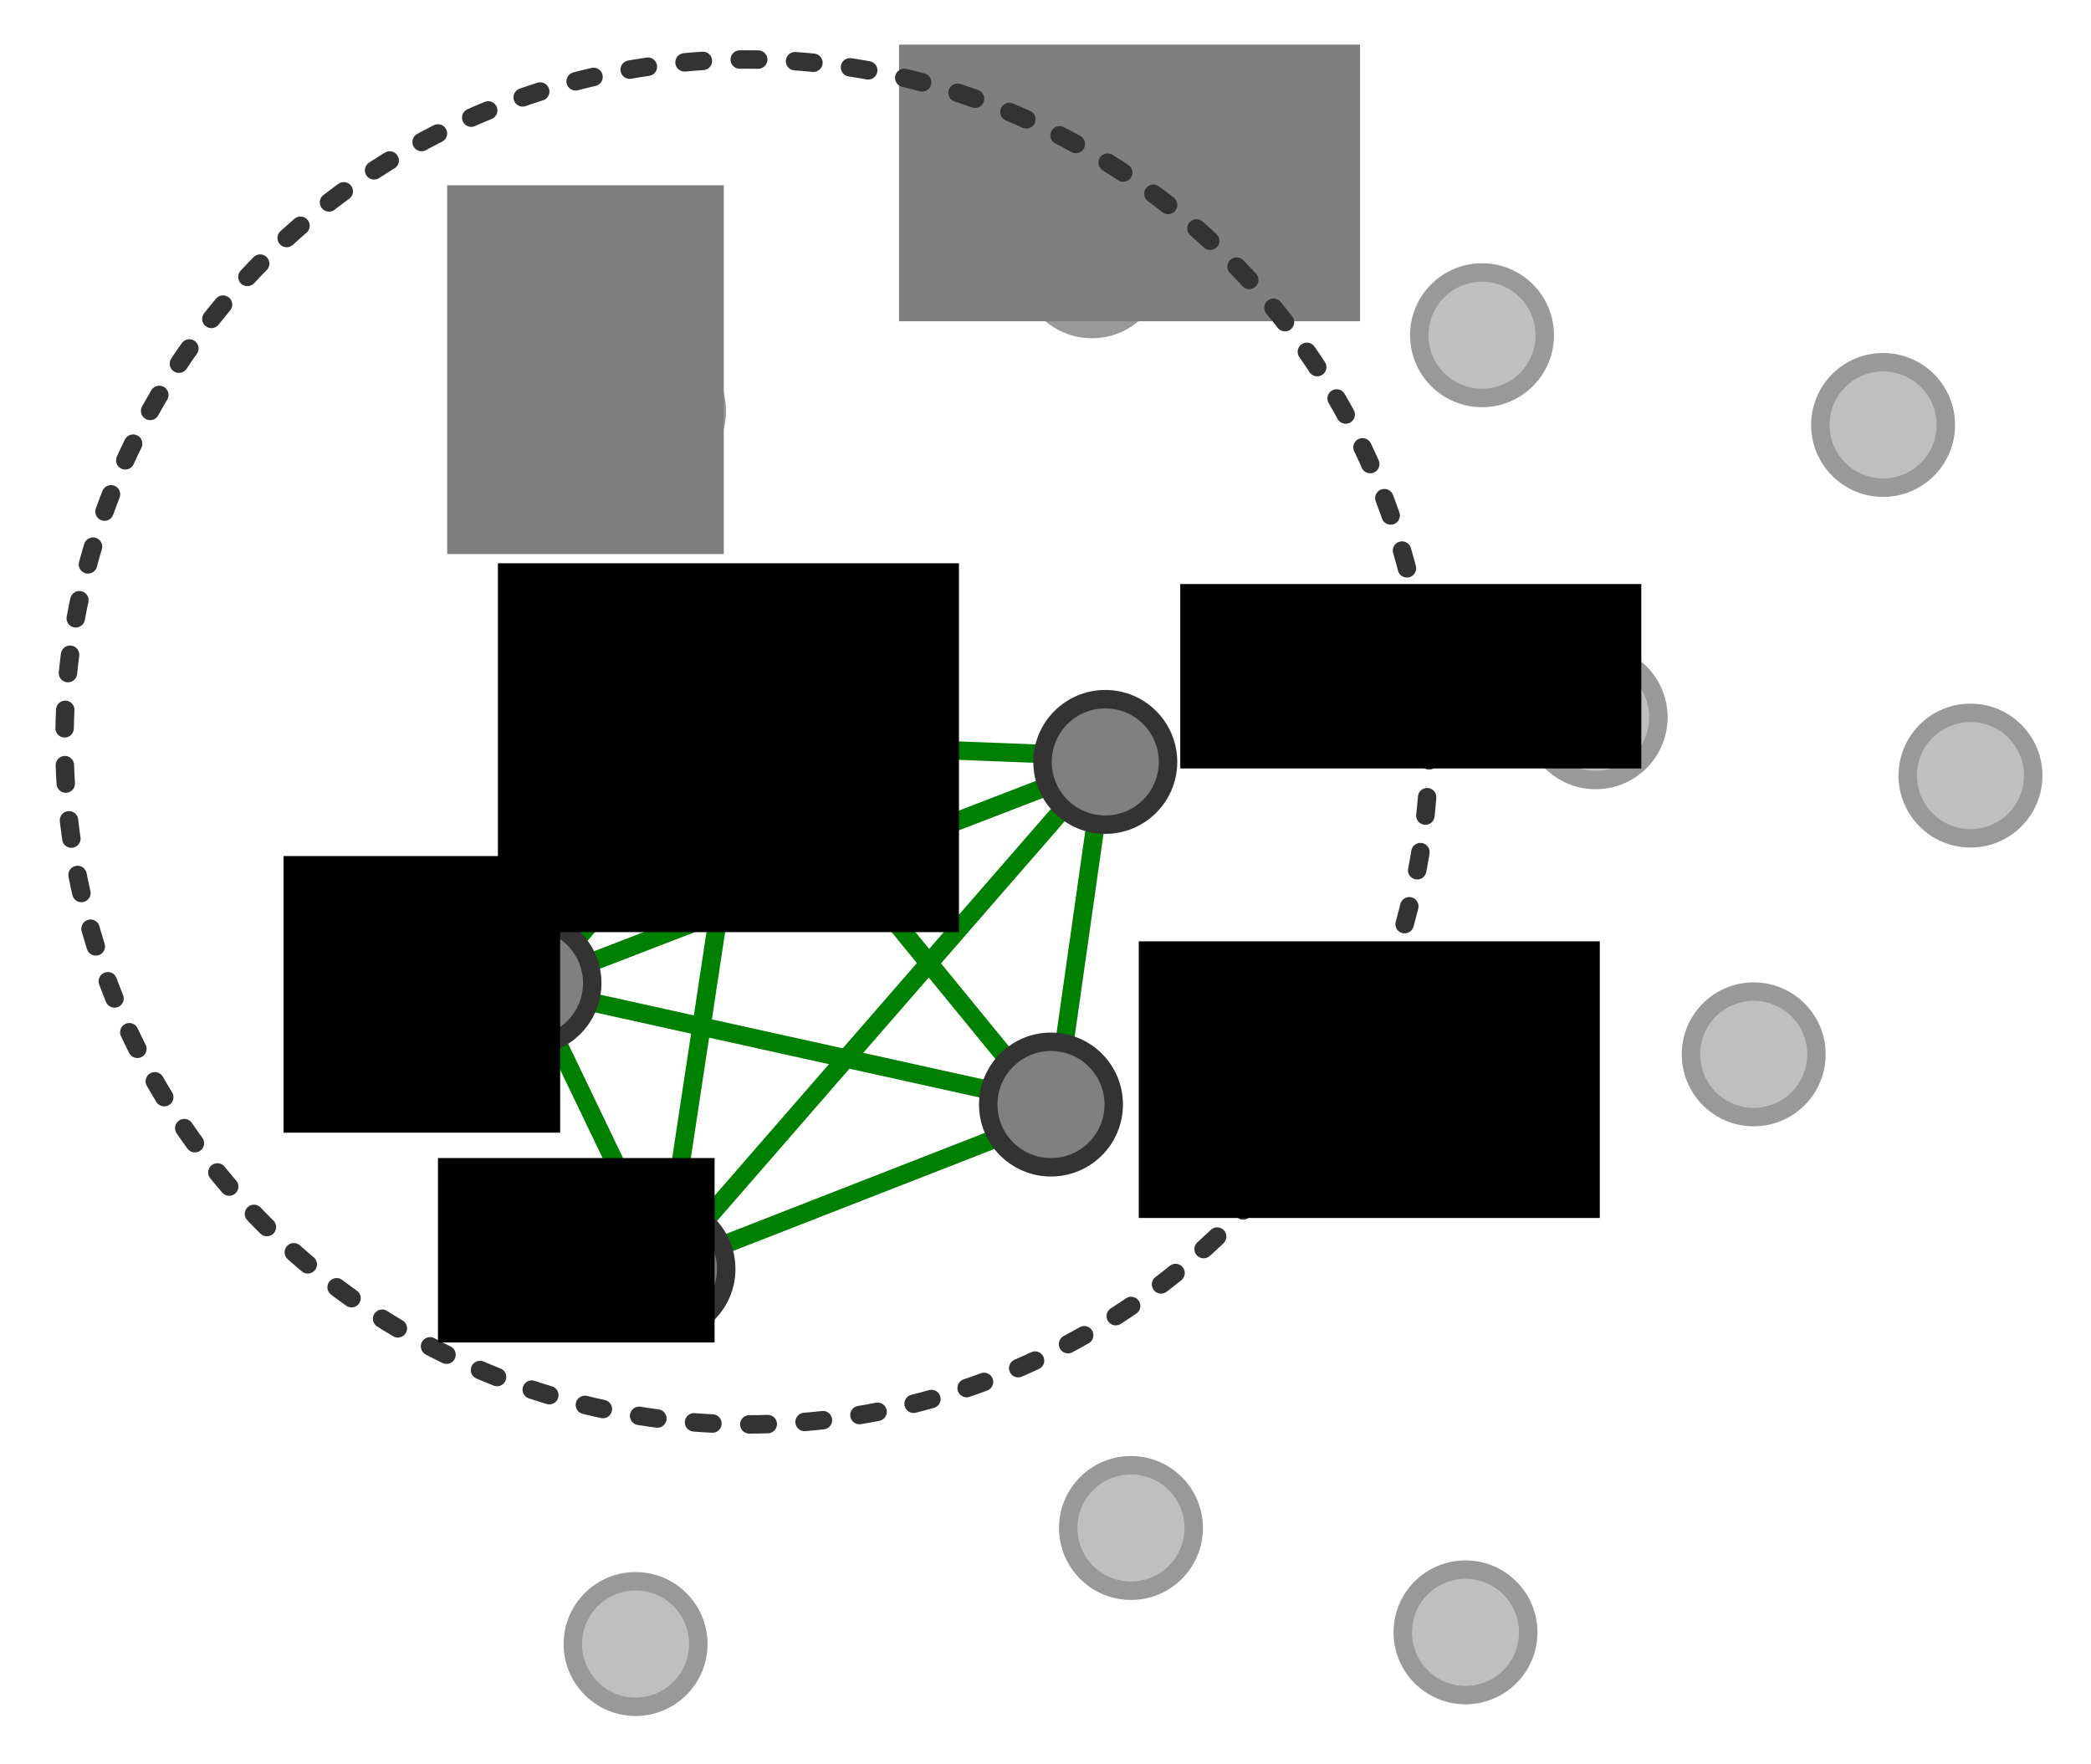 <?xml version="1.0" encoding="UTF-8" standalone="no"?>
<!-- Created with Inkscape (http://www.inkscape.org/) -->

<svg
   xmlns:dc="http://purl.org/dc/elements/1.1/"
   xmlns:cc="http://creativecommons.org/ns#"
   xmlns:rdf="http://www.w3.org/1999/02/22-rdf-syntax-ns#"
   xmlns:svg="http://www.w3.org/2000/svg"
   xmlns="http://www.w3.org/2000/svg"
   xmlns:sodipodi="http://sodipodi.sourceforge.net/DTD/sodipodi-0.dtd"
   xmlns:inkscape="http://www.inkscape.org/namespaces/inkscape"
   width="64mm"
   height="54mm"
   viewBox="0 0 226.772 191.339"
   id="svg2"
   version="1.1"
   inkscape:version="0.91 r13725"
   sodipodi:docname="finding-computation-partners.svg"
   inkscape:export-filename="C:\Users\Frederic\Thesis\thesis\figures\coordinator-6.png"
   inkscape:export-xdpi="304.05399"
   inkscape:export-ydpi="304.05399">
  <defs
     id="defs4">
    <marker
       inkscape:isstock="true"
       style="overflow:visible"
       id="marker17096"
       refX="0"
       refY="0"
       orient="auto"
       inkscape:stockid="EmptyTriangleInL">
      <path
         transform="matrix(-0.8,0,0,-0.8,4.8,0)"
         style="fill:#ffffff;fill-rule:evenodd;stroke:#000000;stroke-width:1pt;stroke-opacity:1"
         d="m 5.77,0 -8.65,5 0,-10 8.65,5 z"
         id="path17098"
         inkscape:connector-curvature="0" />
    </marker>
    <marker
       inkscape:isstock="true"
       style="overflow:visible"
       id="marker16750"
       refX="0"
       refY="0"
       orient="auto"
       inkscape:stockid="EmptyTriangleOutL">
      <path
         transform="matrix(0.8,0,0,0.8,-4.8,0)"
         style="fill:#ffffff;fill-rule:evenodd;stroke:#000000;stroke-width:1pt;stroke-opacity:1"
         d="m 5.77,0 -8.65,5 0,-10 8.65,5 z"
         id="path16752"
         inkscape:connector-curvature="0" />
    </marker>
    <marker
       inkscape:stockid="EmptyTriangleInL"
       orient="auto"
       refY="0"
       refX="0"
       id="marker16410"
       style="overflow:visible"
       inkscape:isstock="true"
       inkscape:collect="always">
      <path
         id="path16412"
         d="m 5.77,0 -8.65,5 0,-10 8.65,5 z"
         style="fill:#ffffff;fill-rule:evenodd;stroke:#000000;stroke-width:1pt;stroke-opacity:1"
         transform="matrix(-0.8,0,0,-0.8,4.8,0)"
         inkscape:connector-curvature="0" />
    </marker>
    <marker
       inkscape:isstock="true"
       style="overflow:visible"
       id="marker16082"
       refX="0"
       refY="0"
       orient="auto"
       inkscape:stockid="EmptyTriangleOutL">
      <path
         transform="matrix(0.8,0,0,0.8,-4.8,0)"
         style="fill:#ffffff;fill-rule:evenodd;stroke:#000000;stroke-width:1pt;stroke-opacity:1"
         d="m 5.77,0 -8.65,5 0,-10 8.65,5 z"
         id="path16084"
         inkscape:connector-curvature="0" />
    </marker>
    <marker
       inkscape:stockid="EmptyTriangleInL"
       orient="auto"
       refY="0"
       refX="0"
       id="marker15754"
       style="overflow:visible"
       inkscape:isstock="true">
      <path
         id="path15756"
         d="m 5.77,0 -8.65,5 0,-10 8.65,5 z"
         style="fill:#ffffff;fill-rule:evenodd;stroke:#000000;stroke-width:1pt;stroke-opacity:1"
         transform="matrix(-0.8,0,0,-0.8,4.8,0)"
         inkscape:connector-curvature="0" />
    </marker>
    <marker
       inkscape:isstock="true"
       style="overflow:visible"
       id="marker15438"
       refX="0"
       refY="0"
       orient="auto"
       inkscape:stockid="EmptyTriangleOutL">
      <path
         transform="matrix(0.8,0,0,0.8,-4.8,0)"
         style="fill:#ffffff;fill-rule:evenodd;stroke:#000000;stroke-width:1pt;stroke-opacity:1"
         d="m 5.77,0 -8.65,5 0,-10 8.65,5 z"
         id="path15440"
         inkscape:connector-curvature="0" />
    </marker>
    <marker
       inkscape:stockid="EmptyTriangleInL"
       orient="auto"
       refY="0"
       refX="0"
       id="marker15122"
       style="overflow:visible"
       inkscape:isstock="true">
      <path
         id="path15124"
         d="m 5.77,0 -8.65,5 0,-10 8.65,5 z"
         style="fill:#ffffff;fill-rule:evenodd;stroke:#000000;stroke-width:1pt;stroke-opacity:1"
         transform="matrix(-0.8,0,0,-0.8,4.8,0)"
         inkscape:connector-curvature="0" />
    </marker>
    <marker
       inkscape:isstock="true"
       style="overflow:visible"
       id="marker14818"
       refX="0"
       refY="0"
       orient="auto"
       inkscape:stockid="EmptyTriangleOutL">
      <path
         transform="matrix(0.8,0,0,0.8,-4.8,0)"
         style="fill:#ffffff;fill-rule:evenodd;stroke:#000000;stroke-width:1pt;stroke-opacity:1"
         d="m 5.77,0 -8.65,5 0,-10 8.65,5 z"
         id="path14820"
         inkscape:connector-curvature="0" />
    </marker>
    <marker
       inkscape:stockid="EmptyTriangleInL"
       orient="auto"
       refY="0"
       refX="0"
       id="marker14520"
       style="overflow:visible"
       inkscape:isstock="true">
      <path
         id="path14522"
         d="m 5.77,0 -8.65,5 0,-10 8.65,5 z"
         style="fill:#ffffff;fill-rule:evenodd;stroke:#000000;stroke-width:1pt;stroke-opacity:1"
         transform="matrix(-0.8,0,0,-0.8,4.8,0)"
         inkscape:connector-curvature="0" />
    </marker>
    <marker
       inkscape:isstock="true"
       style="overflow:visible"
       id="marker14228"
       refX="0"
       refY="0"
       orient="auto"
       inkscape:stockid="EmptyTriangleOutL">
      <path
         transform="matrix(0.8,0,0,0.8,-4.8,0)"
         style="fill:#ffffff;fill-rule:evenodd;stroke:#000000;stroke-width:1pt;stroke-opacity:1"
         d="m 5.77,0 -8.65,5 0,-10 8.65,5 z"
         id="path14230"
         inkscape:connector-curvature="0" />
    </marker>
    <marker
       inkscape:stockid="EmptyTriangleInL"
       orient="auto"
       refY="0"
       refX="0"
       id="EmptyTriangleInL"
       style="overflow:visible"
       inkscape:isstock="true">
      <path
         id="path6328"
         d="m 5.77,0 -8.65,5 0,-10 8.65,5 z"
         style="fill:#ffffff;fill-rule:evenodd;stroke:#000000;stroke-width:1pt;stroke-opacity:1"
         transform="matrix(-0.8,0,0,-0.8,4.8,0)"
         inkscape:connector-curvature="0" />
    </marker>
    <marker
       inkscape:isstock="true"
       style="overflow:visible"
       id="marker13658"
       refX="0"
       refY="0"
       orient="auto"
       inkscape:stockid="EmptyTriangleOutL">
      <path
         transform="matrix(0.8,0,0,0.8,-4.8,0)"
         style="fill:#ffffff;fill-rule:evenodd;stroke:#000000;stroke-width:1pt;stroke-opacity:1"
         d="m 5.77,0 -8.65,5 0,-10 8.65,5 z"
         id="path13660"
         inkscape:connector-curvature="0" />
    </marker>
    <marker
       inkscape:stockid="EmptyTriangleOutL"
       orient="auto"
       refY="0"
       refX="0"
       id="marker6657"
       style="overflow:visible"
       inkscape:isstock="true">
      <path
         id="path6659"
         d="m 5.77,0 -8.65,5 0,-10 8.65,5 z"
         style="fill:#ffffff;fill-rule:evenodd;stroke:#000000;stroke-width:1pt;stroke-opacity:1"
         transform="matrix(0.8,0,0,0.8,-4.8,0)"
         inkscape:connector-curvature="0" />
    </marker>
    <marker
       inkscape:stockid="EmptyTriangleOutL"
       orient="auto"
       refY="0"
       refX="0"
       id="EmptyTriangleOutL"
       style="overflow:visible"
       inkscape:isstock="true">
      <path
         id="path6337"
         d="m 5.77,0 -8.65,5 0,-10 8.65,5 z"
         style="fill:#ffffff;fill-rule:evenodd;stroke:#000000;stroke-width:1pt;stroke-opacity:1"
         transform="matrix(0.8,0,0,0.8,-4.8,0)"
         inkscape:connector-curvature="0" />
    </marker>
    <inkscape:path-effect
       effect="spiro"
       id="path-effect5138"
       is_visible="true" />
    <inkscape:path-effect
       effect="spiro"
       id="path-effect5134"
       is_visible="true" />
    <inkscape:path-effect
       effect="spiro"
       id="path-effect5130"
       is_visible="true" />
    <inkscape:path-effect
       effect="spiro"
       id="path-effect5126"
       is_visible="true" />
    <inkscape:path-effect
       effect="spiro"
       id="path-effect5122"
       is_visible="true" />
    <inkscape:path-effect
       effect="spiro"
       id="path-effect5118"
       is_visible="true" />
    <inkscape:path-effect
       effect="spiro"
       id="path-effect5114"
       is_visible="true" />
    <inkscape:path-effect
       effect="spiro"
       id="path-effect5110"
       is_visible="true" />
    <inkscape:path-effect
       effect="spiro"
       id="path-effect5106"
       is_visible="true" />
    <inkscape:path-effect
       effect="spiro"
       id="path-effect5102"
       is_visible="true" />
    <inkscape:path-effect
       effect="spiro"
       id="path-effect5098"
       is_visible="true" />
    <inkscape:path-effect
       effect="spiro"
       id="path-effect5094"
       is_visible="true" />
    <inkscape:path-effect
       effect="spiro"
       id="path-effect5090"
       is_visible="true" />
    <inkscape:path-effect
       effect="spiro"
       id="path-effect5086"
       is_visible="true" />
    <inkscape:path-effect
       effect="spiro"
       id="path-effect5082"
       is_visible="true" />
    <inkscape:path-effect
       effect="spiro"
       id="path-effect5078"
       is_visible="true" />
    <inkscape:path-effect
       effect="spiro"
       id="path-effect5074"
       is_visible="true" />
    <marker
       inkscape:isstock="true"
       style="overflow:visible"
       id="marker4524"
       refX="0"
       refY="0"
       orient="auto"
       inkscape:stockid="TriangleOutS">
      <path
         transform="scale(0.2,0.2)"
         style="fill:#333333;fill-opacity:1;fill-rule:evenodd;stroke:#333333;stroke-width:1pt;stroke-opacity:1"
         d="m 5.77,0 -8.65,5 0,-10 8.65,5 z"
         id="path4526"
         inkscape:connector-curvature="0" />
    </marker>
    <marker
       inkscape:isstock="true"
       style="overflow:visible"
       id="marker4520"
       refX="0"
       refY="0"
       orient="auto"
       inkscape:stockid="TriangleOutS">
      <path
         transform="scale(0.2,0.2)"
         style="fill:#333333;fill-opacity:1;fill-rule:evenodd;stroke:#333333;stroke-width:1pt;stroke-opacity:1"
         d="m 5.77,0 -8.65,5 0,-10 8.65,5 z"
         id="path4522"
         inkscape:connector-curvature="0" />
    </marker>
    <marker
       inkscape:isstock="true"
       style="overflow:visible"
       id="marker4516"
       refX="0"
       refY="0"
       orient="auto"
       inkscape:stockid="TriangleOutS">
      <path
         transform="scale(0.2,0.2)"
         style="fill:#333333;fill-opacity:1;fill-rule:evenodd;stroke:#333333;stroke-width:1pt;stroke-opacity:1"
         d="m 5.77,0 -8.65,5 0,-10 8.65,5 z"
         id="path4518"
         inkscape:connector-curvature="0" />
    </marker>
    <marker
       inkscape:isstock="true"
       style="overflow:visible"
       id="marker4512"
       refX="0"
       refY="0"
       orient="auto"
       inkscape:stockid="TriangleOutS">
      <path
         transform="scale(0.2,0.2)"
         style="fill:#333333;fill-opacity:1;fill-rule:evenodd;stroke:#333333;stroke-width:1pt;stroke-opacity:1"
         d="m 5.77,0 -8.65,5 0,-10 8.65,5 z"
         id="path4514"
         inkscape:connector-curvature="0" />
    </marker>
    <marker
       inkscape:isstock="true"
       style="overflow:visible"
       id="marker4508"
       refX="0"
       refY="0"
       orient="auto"
       inkscape:stockid="TriangleOutS">
      <path
         transform="scale(0.2,0.2)"
         style="fill:#333333;fill-opacity:1;fill-rule:evenodd;stroke:#333333;stroke-width:1pt;stroke-opacity:1"
         d="m 5.77,0 -8.65,5 0,-10 8.65,5 z"
         id="path4510"
         inkscape:connector-curvature="0" />
    </marker>
    <marker
       inkscape:isstock="true"
       style="overflow:visible"
       id="marker4504"
       refX="0"
       refY="0"
       orient="auto"
       inkscape:stockid="TriangleOutS">
      <path
         transform="scale(0.2,0.2)"
         style="fill:#333333;fill-opacity:1;fill-rule:evenodd;stroke:#333333;stroke-width:1pt;stroke-opacity:1"
         d="m 5.77,0 -8.65,5 0,-10 8.65,5 z"
         id="path4506"
         inkscape:connector-curvature="0" />
    </marker>
    <marker
       inkscape:isstock="true"
       style="overflow:visible"
       id="marker4500"
       refX="0"
       refY="0"
       orient="auto"
       inkscape:stockid="TriangleOutS">
      <path
         transform="scale(0.2,0.2)"
         style="fill:#333333;fill-opacity:1;fill-rule:evenodd;stroke:#333333;stroke-width:1pt;stroke-opacity:1"
         d="m 5.77,0 -8.65,5 0,-10 8.65,5 z"
         id="path4502"
         inkscape:connector-curvature="0" />
    </marker>
    <marker
       inkscape:isstock="true"
       style="overflow:visible"
       id="marker4496"
       refX="0"
       refY="0"
       orient="auto"
       inkscape:stockid="TriangleOutS">
      <path
         transform="scale(0.2,0.2)"
         style="fill:#333333;fill-opacity:1;fill-rule:evenodd;stroke:#333333;stroke-width:1pt;stroke-opacity:1"
         d="m 5.77,0 -8.65,5 0,-10 8.65,5 z"
         id="path4498"
         inkscape:connector-curvature="0" />
    </marker>
    <marker
       inkscape:isstock="true"
       style="overflow:visible"
       id="marker4492"
       refX="0"
       refY="0"
       orient="auto"
       inkscape:stockid="TriangleOutS">
      <path
         transform="scale(0.2,0.2)"
         style="fill:#333333;fill-opacity:1;fill-rule:evenodd;stroke:#333333;stroke-width:1pt;stroke-opacity:1"
         d="m 5.77,0 -8.65,5 0,-10 8.65,5 z"
         id="path4494"
         inkscape:connector-curvature="0" />
    </marker>
    <marker
       inkscape:isstock="true"
       style="overflow:visible"
       id="marker4488"
       refX="0"
       refY="0"
       orient="auto"
       inkscape:stockid="TriangleInM">
      <path
         transform="scale(-0.4,-0.4)"
         style="fill:#000000;fill-opacity:1;fill-rule:evenodd;stroke:#000000;stroke-width:1pt;stroke-opacity:1"
         d="m 5.77,0 -8.65,5 0,-10 8.65,5 z"
         id="path4490"
         inkscape:connector-curvature="0" />
    </marker>
    <marker
       inkscape:isstock="true"
       style="overflow:visible"
       id="marker4480"
       refX="0"
       refY="0"
       orient="auto"
       inkscape:stockid="TriangleInM">
      <path
         transform="scale(-0.4,-0.4)"
         style="fill:#000000;fill-opacity:1;fill-rule:evenodd;stroke:#000000;stroke-width:1pt;stroke-opacity:1"
         d="m 5.77,0 -8.65,5 0,-10 8.65,5 z"
         id="path4482"
         inkscape:connector-curvature="0" />
    </marker>
    <marker
       inkscape:isstock="true"
       style="overflow:visible"
       id="marker4476"
       refX="0"
       refY="0"
       orient="auto"
       inkscape:stockid="TriangleInM">
      <path
         transform="scale(-0.4,-0.4)"
         style="fill:#000000;fill-opacity:1;fill-rule:evenodd;stroke:#000000;stroke-width:1pt;stroke-opacity:1"
         d="m 5.77,0 -8.65,5 0,-10 8.65,5 z"
         id="path4478"
         inkscape:connector-curvature="0" />
    </marker>
    <marker
       inkscape:stockid="TriangleOutM"
       orient="auto"
       refY="0"
       refX="0"
       id="marker21536"
       style="overflow:visible"
       inkscape:isstock="true">
      <path
         id="path21538"
         d="m 5.77,0 -8.65,5 0,-10 8.65,5 z"
         style="fill:#333333;fill-opacity:1;fill-rule:evenodd;stroke:#333333;stroke-width:1pt;stroke-opacity:1"
         transform="scale(0.4,0.4)"
         inkscape:connector-curvature="0" />
    </marker>
    <marker
       inkscape:stockid="TriangleInM"
       orient="auto"
       refY="0"
       refX="0"
       id="marker21286"
       style="overflow:visible"
       inkscape:isstock="true">
      <path
         id="path21288"
         d="m 5.77,0 -8.65,5 0,-10 8.65,5 z"
         style="fill:#333333;fill-opacity:1;fill-rule:evenodd;stroke:#333333;stroke-width:1pt;stroke-opacity:1"
         transform="scale(-0.4,-0.4)"
         inkscape:connector-curvature="0" />
    </marker>
    <marker
       inkscape:stockid="TriangleInM"
       orient="auto"
       refY="0"
       refX="0"
       id="marker20472"
       style="overflow:visible"
       inkscape:isstock="true">
      <path
         id="path20474"
         d="m 5.77,0 -8.65,5 0,-10 8.65,5 z"
         style="fill:#000000;fill-opacity:1;fill-rule:evenodd;stroke:#000000;stroke-width:1pt;stroke-opacity:1"
         transform="scale(-0.4,-0.4)"
         inkscape:connector-curvature="0" />
    </marker>
    <marker
       inkscape:stockid="TriangleOutM"
       orient="auto"
       refY="0"
       refX="0"
       id="marker20234"
       style="overflow:visible"
       inkscape:isstock="true">
      <path
         id="path20236"
         d="m 5.77,0 -8.65,5 0,-10 8.65,5 z"
         style="fill:#000000;fill-opacity:1;fill-rule:evenodd;stroke:#000000;stroke-width:1pt;stroke-opacity:1"
         transform="scale(0.4,0.4)"
         inkscape:connector-curvature="0" />
    </marker>
    <marker
       inkscape:stockid="TriangleOutM"
       orient="auto"
       refY="0"
       refX="0"
       id="marker19408"
       style="overflow:visible"
       inkscape:isstock="true">
      <path
         id="path19410"
         d="m 5.77,0 -8.65,5 0,-10 8.65,5 z"
         style="fill:#000000;fill-opacity:1;fill-rule:evenodd;stroke:#000000;stroke-width:1pt;stroke-opacity:1"
         transform="scale(0.4,0.4)"
         inkscape:connector-curvature="0" />
    </marker>
    <marker
       inkscape:stockid="TriangleInM"
       orient="auto"
       refY="0"
       refX="0"
       id="marker19182"
       style="overflow:visible"
       inkscape:isstock="true">
      <path
         id="path19184"
         d="m 5.77,0 -8.65,5 0,-10 8.65,5 z"
         style="fill:#000000;fill-opacity:1;fill-rule:evenodd;stroke:#000000;stroke-width:1pt;stroke-opacity:1"
         transform="scale(-0.4,-0.4)"
         inkscape:connector-curvature="0" />
    </marker>
    <marker
       inkscape:stockid="TriangleInL"
       orient="auto"
       refY="0"
       refX="0"
       id="TriangleInL"
       style="overflow:visible"
       inkscape:isstock="true">
      <path
         id="path5597"
         d="m 5.77,0 -8.65,5 0,-10 8.65,5 z"
         style="fill:#000000;fill-opacity:1;fill-rule:evenodd;stroke:#000000;stroke-width:1pt;stroke-opacity:1"
         transform="scale(-0.8,-0.8)"
         inkscape:connector-curvature="0" />
    </marker>
    <marker
       inkscape:stockid="TriangleOutS"
       orient="auto"
       refY="0"
       refX="0"
       id="marker17655"
       style="overflow:visible"
       inkscape:isstock="true">
      <path
         id="path17657"
         d="m 5.77,0 -8.65,5 0,-10 8.65,5 z"
         style="fill:#333333;fill-opacity:1;fill-rule:evenodd;stroke:#333333;stroke-width:1pt;stroke-opacity:1"
         transform="scale(0.2,0.2)"
         inkscape:connector-curvature="0" />
    </marker>
    <marker
       inkscape:stockid="TriangleOutS"
       orient="auto"
       refY="0"
       refX="0"
       id="marker17441"
       style="overflow:visible"
       inkscape:isstock="true">
      <path
         id="path17443"
         d="m 5.77,0 -8.65,5 0,-10 8.65,5 z"
         style="fill:#333333;fill-opacity:1;fill-rule:evenodd;stroke:#333333;stroke-width:1pt;stroke-opacity:1"
         transform="scale(0.2,0.2)"
         inkscape:connector-curvature="0" />
    </marker>
    <marker
       inkscape:stockid="TriangleOutS"
       orient="auto"
       refY="0"
       refX="0"
       id="TriangleOutS"
       style="overflow:visible"
       inkscape:isstock="true">
      <path
         id="path5612"
         d="m 5.77,0 -8.65,5 0,-10 8.65,5 z"
         style="fill:#333333;fill-opacity:1;fill-rule:evenodd;stroke:#333333;stroke-width:1pt;stroke-opacity:1"
         transform="scale(0.2,0.2)"
         inkscape:connector-curvature="0" />
    </marker>
    <marker
       inkscape:stockid="TriangleOutM"
       orient="auto"
       refY="0"
       refX="0"
       id="TriangleOutM"
       style="overflow:visible"
       inkscape:isstock="true">
      <path
         id="path5609"
         d="m 5.77,0 -8.65,5 0,-10 8.65,5 z"
         style="fill:#000000;fill-opacity:1;fill-rule:evenodd;stroke:#000000;stroke-width:1pt;stroke-opacity:1"
         transform="scale(0.4,0.4)"
         inkscape:connector-curvature="0" />
    </marker>
    <marker
       inkscape:stockid="TriangleOutL"
       orient="auto"
       refY="0"
       refX="0"
       id="TriangleOutL"
       style="overflow:visible"
       inkscape:isstock="true">
      <path
         id="path5606"
         d="m 5.77,0 -8.65,5 0,-10 8.65,5 z"
         style="fill:#000000;fill-opacity:1;fill-rule:evenodd;stroke:#000000;stroke-width:1pt;stroke-opacity:1"
         transform="scale(0.8,0.8)"
         inkscape:connector-curvature="0" />
    </marker>
    <marker
       inkscape:stockid="TriangleInM"
       orient="auto"
       refY="0"
       refX="0"
       id="TriangleInM"
       style="overflow:visible"
       inkscape:isstock="true">
      <path
         id="path5600"
         d="m 5.77,0 -8.65,5 0,-10 8.65,5 z"
         style="fill:#000000;fill-opacity:1;fill-rule:evenodd;stroke:#000000;stroke-width:1pt;stroke-opacity:1"
         transform="scale(-0.4,-0.4)"
         inkscape:connector-curvature="0" />
    </marker>
    <marker
       inkscape:stockid="Arrow1Mstart"
       orient="auto"
       refY="0"
       refX="0"
       id="Arrow1Mstart"
       style="overflow:visible"
       inkscape:isstock="true">
      <path
         id="path5470"
         d="M 0,0 5,-5 -12.5,0 5,5 0,0 Z"
         style="fill:#000000;fill-opacity:1;fill-rule:evenodd;stroke:#000000;stroke-width:1pt;stroke-opacity:1"
         transform="matrix(0.4,0,0,0.4,4,0)"
         inkscape:connector-curvature="0" />
    </marker>
    <inkscape:path-effect
       effect="spiro"
       id="path-effect14996"
       is_visible="true" />
    <inkscape:path-effect
       effect="spiro"
       id="path-effect14992"
       is_visible="true" />
    <inkscape:path-effect
       effect="spiro"
       id="path-effect14988"
       is_visible="true" />
    <marker
       inkscape:isstock="true"
       style="overflow:visible"
       id="marker14874"
       refX="0"
       refY="0"
       orient="auto"
       inkscape:stockid="Arrow2Lstart">
      <path
         transform="matrix(1.1,0,0,1.1,1.1,0)"
         d="M 8.719,4.034 -2.207,0.016 8.719,-4.002 c -1.745,2.372 -1.735,5.617 -6e-7,8.035 z"
         style="fill:#000000;fill-opacity:1;fill-rule:evenodd;stroke:#000000;stroke-width:0.625;stroke-linejoin:round;stroke-opacity:1"
         id="path14876"
         inkscape:connector-curvature="0" />
    </marker>
    <marker
       inkscape:isstock="true"
       style="overflow:visible"
       id="marker14774"
       refX="0"
       refY="0"
       orient="auto"
       inkscape:stockid="Arrow2Lend">
      <path
         transform="matrix(-1.1,0,0,-1.1,-1.1,0)"
         d="M 8.719,4.034 -2.207,0.016 8.719,-4.002 c -1.745,2.372 -1.735,5.617 -6e-7,8.035 z"
         style="fill:#000000;fill-opacity:1;fill-rule:evenodd;stroke:#000000;stroke-width:0.625;stroke-linejoin:round;stroke-opacity:1"
         id="path14776"
         inkscape:connector-curvature="0" />
    </marker>
    <marker
       inkscape:stockid="Arrow2Sstart"
       orient="auto"
       refY="0"
       refX="0"
       id="Arrow2Sstart"
       style="overflow:visible"
       inkscape:isstock="true">
      <path
         id="path5494"
         style="fill:#333333;fill-opacity:1;fill-rule:evenodd;stroke:#333333;stroke-width:0.625;stroke-linejoin:round;stroke-opacity:1"
         d="M 8.719,4.034 -2.207,0.016 8.719,-4.002 c -1.745,2.372 -1.735,5.617 -6e-7,8.035 z"
         transform="matrix(0.3,0,0,0.3,-0.69,0)"
         inkscape:connector-curvature="0" />
    </marker>
    <marker
       inkscape:stockid="Arrow1Lstart"
       orient="auto"
       refY="0"
       refX="0"
       id="Arrow1Lstart"
       style="overflow:visible"
       inkscape:isstock="true">
      <path
         id="path5464"
         d="M 0,0 5,-5 -12.5,0 5,5 0,0 Z"
         style="fill:#333333;fill-opacity:1;fill-rule:evenodd;stroke:#333333;stroke-width:1pt;stroke-opacity:1"
         transform="matrix(0.8,0,0,0.8,10,0)"
         inkscape:connector-curvature="0" />
    </marker>
    <marker
       inkscape:stockid="Arrow1Lend"
       orient="auto"
       refY="0"
       refX="0"
       id="marker5740"
       style="overflow:visible"
       inkscape:isstock="true">
      <path
         id="path5742"
         d="M 0,0 5,-5 -12.5,0 5,5 0,0 Z"
         style="fill:#333333;fill-opacity:1;fill-rule:evenodd;stroke:#333333;stroke-width:1pt;stroke-opacity:1"
         transform="matrix(-0.8,0,0,-0.8,-10,0)"
         inkscape:connector-curvature="0" />
    </marker>
    <marker
       inkscape:stockid="Arrow1Lend"
       orient="auto"
       refY="0"
       refX="0"
       id="Arrow1Lend"
       style="overflow:visible"
       inkscape:isstock="true">
      <path
         id="path5467"
         d="M 0,0 5,-5 -12.5,0 5,5 0,0 Z"
         style="fill:#333333;fill-opacity:1;fill-rule:evenodd;stroke:#333333;stroke-width:1pt;stroke-opacity:1"
         transform="matrix(-0.8,0,0,-0.8,-10,0)"
         inkscape:connector-curvature="0" />
    </marker>
    <inkscape:path-effect
       effect="spiro"
       id="path-effect5451"
       is_visible="true" />
    <inkscape:path-effect
       effect="spiro"
       id="path-effect5443"
       is_visible="true" />
    <inkscape:path-effect
       effect="spiro"
       id="path-effect5439"
       is_visible="true" />
    <marker
       inkscape:stockid="Arrow2Lstart"
       orient="auto"
       refY="0"
       refX="0"
       id="Arrow2Lstart-8"
       style="overflow:visible"
       inkscape:isstock="true">
      <path
         inkscape:connector-curvature="0"
         id="path5482-7"
         style="fill:#333333;fill-opacity:1;fill-rule:evenodd;stroke:#333333;stroke-width:0.625;stroke-linejoin:round;stroke-opacity:1"
         d="M 8.719,4.034 -2.207,0.016 8.719,-4.002 c -1.745,2.372 -1.735,5.617 -6e-7,8.035 z"
         transform="matrix(1.1,0,0,1.1,1.1,0)" />
    </marker>
    <marker
       inkscape:stockid="Arrow2Lend"
       orient="auto"
       refY="0"
       refX="0"
       id="Arrow2Lend-0"
       style="overflow:visible"
       inkscape:isstock="true">
      <path
         inkscape:connector-curvature="0"
         id="path5485-4"
         style="fill:#333333;fill-opacity:1;fill-rule:evenodd;stroke:#333333;stroke-width:0.625;stroke-linejoin:round;stroke-opacity:1"
         d="M 8.719,4.034 -2.207,0.016 8.719,-4.002 c -1.745,2.372 -1.735,5.617 -6e-7,8.035 z"
         transform="matrix(-1.1,0,0,-1.1,-1.1,0)" />
    </marker>
    <inkscape:path-effect
       effect="spiro"
       id="path-effect14988-1"
       is_visible="true" />
    <inkscape:path-effect
       effect="spiro"
       id="path-effect14992-5"
       is_visible="true" />
    <inkscape:path-effect
       effect="spiro"
       id="path-effect14996-4"
       is_visible="true" />
    <inkscape:path-effect
       effect="spiro"
       id="path-effect14988-1-9"
       is_visible="true" />
    <inkscape:path-effect
       effect="spiro"
       id="path-effect14992-5-7"
       is_visible="true" />
    <inkscape:path-effect
       effect="spiro"
       id="path-effect14996-4-5"
       is_visible="true" />
    <inkscape:path-effect
       effect="spiro"
       id="path-effect14988-1-90"
       is_visible="true" />
    <inkscape:path-effect
       effect="spiro"
       id="path-effect14992-5-8"
       is_visible="true" />
    <inkscape:path-effect
       effect="spiro"
       id="path-effect14996-4-6"
       is_visible="true" />
    <marker
       inkscape:stockid="EmptyTriangleOutL"
       orient="auto"
       refY="0"
       refX="0"
       id="marker6657-1"
       style="overflow:visible"
       inkscape:isstock="true"
       inkscape:collect="always">
      <path
         inkscape:connector-curvature="0"
         id="path6659-2"
         d="m 5.77,0 -8.65,5 0,-10 8.65,5 z"
         style="fill:#ffffff;fill-rule:evenodd;stroke:#000000;stroke-width:1pt;stroke-opacity:1"
         transform="matrix(0.8,0,0,0.8,-4.8,0)" />
    </marker>
    <marker
       inkscape:stockid="EmptyTriangleOutL"
       orient="auto"
       refY="0"
       refX="0"
       id="marker6657-1-0"
       style="overflow:visible"
       inkscape:isstock="true"
       inkscape:collect="always">
      <path
         inkscape:connector-curvature="0"
         id="path6659-2-8"
         d="m 5.77,0 -8.65,5 0,-10 8.65,5 z"
         style="fill:#ffffff;fill-rule:evenodd;stroke:#000000;stroke-width:1pt;stroke-opacity:1"
         transform="matrix(0.8,0,0,0.8,-4.8,0)" />
    </marker>
    <marker
       inkscape:stockid="EmptyTriangleOutL"
       orient="auto"
       refY="0"
       refX="0"
       id="marker6657-1-1"
       style="overflow:visible"
       inkscape:isstock="true"
       inkscape:collect="always">
      <path
         inkscape:connector-curvature="0"
         id="path6659-2-0"
         d="m 5.77,0 -8.65,5 0,-10 8.65,5 z"
         style="fill:#ffffff;fill-rule:evenodd;stroke:#000000;stroke-width:1pt;stroke-opacity:1"
         transform="matrix(0.8,0,0,0.8,-4.8,0)" />
    </marker>
    <marker
       inkscape:stockid="EmptyTriangleOutL"
       orient="auto"
       refY="0"
       refX="0"
       id="marker6657-1-5"
       style="overflow:visible"
       inkscape:isstock="true"
       inkscape:collect="always">
      <path
         inkscape:connector-curvature="0"
         id="path6659-2-2"
         d="m 5.77,0 -8.65,5 0,-10 8.65,5 z"
         style="fill:#ffffff;fill-rule:evenodd;stroke:#000000;stroke-width:1pt;stroke-opacity:1"
         transform="matrix(0.8,0,0,0.8,-4.8,0)" />
    </marker>
    <marker
       inkscape:stockid="EmptyTriangleOutL"
       orient="auto"
       refY="0"
       refX="0"
       id="marker6657-1-4"
       style="overflow:visible"
       inkscape:isstock="true"
       inkscape:collect="always">
      <path
         inkscape:connector-curvature="0"
         id="path6659-2-00"
         d="m 5.77,0 -8.65,5 0,-10 8.65,5 z"
         style="fill:#ffffff;fill-rule:evenodd;stroke:#000000;stroke-width:1pt;stroke-opacity:1"
         transform="matrix(0.8,0,0,0.8,-4.8,0)" />
    </marker>
    <marker
       inkscape:stockid="EmptyTriangleOutL"
       orient="auto"
       refY="0"
       refX="0"
       id="marker6657-1-8"
       style="overflow:visible"
       inkscape:isstock="true"
       inkscape:collect="always">
      <path
         inkscape:connector-curvature="0"
         id="path6659-2-4"
         d="m 5.77,0 -8.65,5 0,-10 8.65,5 z"
         style="fill:#ffffff;fill-rule:evenodd;stroke:#000000;stroke-width:1pt;stroke-opacity:1"
         transform="matrix(0.8,0,0,0.8,-4.8,0)" />
    </marker>
  </defs>
  <sodipodi:namedview
     id="base"
     pagecolor="#ffffff"
     bordercolor="#666666"
     borderopacity="1.0"
     inkscape:pageopacity="0.0"
     inkscape:pageshadow="2"
     inkscape:zoom="4.0000001"
     inkscape:cx="109.73625"
     inkscape:cy="103.29556"
     inkscape:document-units="px"
     inkscape:current-layer="g4385"
     showgrid="true"
     inkscape:window-width="1920"
     inkscape:window-height="1018"
     inkscape:window-x="1912"
     inkscape:window-y="-8"
     inkscape:window-maximized="1"
     fit-margin-top="5"
     fit-margin-left="5"
     fit-margin-right="5"
     fit-margin-bottom="5"
     showguides="false">
    <inkscape:grid
       type="xygrid"
       id="grid18681" />
  </sodipodi:namedview>
  <g
     inkscape:groupmode="layer"
     id="layer3"
     inkscape:label="Nodes"
     style="display:inline"
     transform="translate(0,-269.452)">
    <g
       style="display:inline"
       inkscape:label="Fully Meshed Group"
       id="g5252"
       inkscape:groupmode="layer">
      <path
         sodipodi:nodetypes="cc"
         inkscape:connector-curvature="0"
         id="path5254"
         d="m 80.659,350.023 -22.527,26.485"
         style="fill:#008000;fill-rule:evenodd;stroke:#008000;stroke-width:2;stroke-linecap:butt;stroke-linejoin:miter;stroke-miterlimit:4;stroke-dasharray:none;stroke-opacity:1" />
      <path
         sodipodi:nodetypes="cc"
         inkscape:connector-curvature="0"
         id="path5256"
         d="M 119.738,352.362 57.618,376.306"
         style="fill:#008000;fill-rule:evenodd;stroke:#008000;stroke-width:2;stroke-linecap:butt;stroke-linejoin:miter;stroke-miterlimit:4;stroke-dasharray:none;stroke-opacity:1" />
      <path
         sodipodi:nodetypes="cc"
         inkscape:connector-curvature="0"
         id="path5258"
         d="M 113.745,389.796 81.253,350.094"
         style="fill:#008000;fill-rule:evenodd;stroke:#008000;stroke-width:2;stroke-linecap:butt;stroke-linejoin:miter;stroke-miterlimit:4;stroke-dasharray:none;stroke-opacity:1" />
      <path
         sodipodi:nodetypes="cc"
         inkscape:connector-curvature="0"
         id="path5260"
         d="M 71.813,407.181 119.409,352.454"
         style="fill:#008000;fill-rule:evenodd;stroke:#008000;stroke-width:2;stroke-linecap:butt;stroke-linejoin:miter;stroke-miterlimit:4;stroke-dasharray:none;stroke-opacity:1" />
      <path
         sodipodi:nodetypes="cc"
         inkscape:connector-curvature="0"
         id="path5296"
         d="M 71.453,407.186 113.726,390.685"
         style="fill:none;fill-rule:evenodd;stroke:#008000;stroke-width:2;stroke-linecap:butt;stroke-linejoin:miter;stroke-miterlimit:4;stroke-dasharray:none;stroke-opacity:1" />
      <path
         sodipodi:nodetypes="cc"
         inkscape:connector-curvature="0"
         id="path5298"
         d="m 119.85,351.559 -5.444,38.276"
         style="fill:none;fill-rule:evenodd;stroke:#008000;stroke-width:2;stroke-linecap:butt;stroke-linejoin:miter;stroke-miterlimit:4;stroke-dasharray:none;stroke-opacity:1" />
      <path
         sodipodi:nodetypes="cc"
         inkscape:connector-curvature="0"
         id="path5300"
         d="M 119.765,351.474 80.469,349.943"
         style="fill:#008000;fill-rule:evenodd;stroke:#008000;stroke-width:2;stroke-linecap:butt;stroke-linejoin:miter;stroke-miterlimit:4;stroke-dasharray:none;stroke-opacity:1" />
      <path
         sodipodi:nodetypes="cc"
         inkscape:connector-curvature="0"
         id="path5302"
         d="m 57.504,376.395 14.63,30.45"
         style="fill:#008000;fill-rule:evenodd;stroke:#008000;stroke-width:2;stroke-linecap:butt;stroke-linejoin:miter;stroke-miterlimit:4;stroke-dasharray:none;stroke-opacity:1" />
      <path
         sodipodi:nodetypes="cc"
         inkscape:connector-curvature="0"
         id="path5304"
         d="M 56.653,376.48 114.322,389.239"
         style="fill:none;fill-rule:evenodd;stroke:#008000;stroke-width:2;stroke-linecap:butt;stroke-linejoin:miter;stroke-miterlimit:4;stroke-dasharray:none;stroke-opacity:1" />
      <path
         sodipodi:nodetypes="cc"
         inkscape:connector-curvature="0"
         id="path5306"
         d="m 80.809,349.603 -8.676,57.158"
         style="fill:#008000;fill-rule:evenodd;stroke:#008000;stroke-width:2;stroke-linecap:butt;stroke-linejoin:miter;stroke-miterlimit:4;stroke-dasharray:none;stroke-opacity:1" />
    </g>
    <g
       inkscape:groupmode="layer"
       id="layer4"
       inkscape:label="Normal Mesh"
       style="display:none">
      <path
         style="fill:none;fill-rule:evenodd;stroke:#000000;stroke-width:2;stroke-linecap:butt;stroke-linejoin:miter;stroke-miterlimit:4;stroke-dasharray:none;stroke-opacity:1"
         d="m 80.659,350.023 -22.527,26.485"
         id="path4950"
         inkscape:connector-curvature="0"
         sodipodi:nodetypes="cc" />
      <path
         style="fill:none;fill-rule:evenodd;stroke:#000000;stroke-width:2;stroke-linecap:butt;stroke-linejoin:miter;stroke-miterlimit:4;stroke-dasharray:none;stroke-opacity:1"
         d="m 72.603,406.737 -3.918,41.415"
         id="path5072"
         inkscape:path-effect="#path-effect5074"
         inkscape:original-d="m 72.602617,406.73651 -3.91762,41.41511"
         inkscape:connector-curvature="0"
         sodipodi:nodetypes="cc" />
      <path
         style="fill:none;fill-rule:evenodd;stroke:#000000;stroke-width:2;stroke-linecap:butt;stroke-linejoin:miter;stroke-miterlimit:4;stroke-dasharray:none;stroke-opacity:1"
         d="m 113.916,389.684 8.664,45.419"
         id="path5076"
         inkscape:path-effect="#path-effect5078"
         inkscape:original-d="m 113.91601,389.68389 8.6637,45.41882"
         inkscape:connector-curvature="0"
         sodipodi:nodetypes="cc" />
      <path
         style="fill:none;fill-rule:evenodd;stroke:#000000;stroke-width:2;stroke-linecap:butt;stroke-linejoin:miter;stroke-miterlimit:4;stroke-dasharray:none;stroke-opacity:1"
         d="M 69.114,447.932 122.707,435.414"
         id="path5080"
         inkscape:path-effect="#path-effect5082"
         inkscape:original-d="M 69.114257,447.93168 122.70708,435.41375"
         inkscape:connector-curvature="0"
         sodipodi:nodetypes="cc" />
      <path
         style="fill:none;fill-rule:evenodd;stroke:#000000;stroke-width:2;stroke-linecap:butt;stroke-linejoin:miter;stroke-miterlimit:4;stroke-dasharray:none;stroke-opacity:1"
         d="m 122.437,435.364 36.253,11.15"
         id="path5084"
         inkscape:path-effect="#path-effect5086"
         inkscape:original-d="m 122.43732,435.36392 36.25273,11.14995"
         inkscape:connector-curvature="0"
         sodipodi:nodetypes="cc" />
      <path
         style="fill:none;fill-rule:evenodd;stroke:#000000;stroke-width:2;stroke-linecap:butt;stroke-linejoin:miter;stroke-miterlimit:4;stroke-dasharray:none;stroke-opacity:1"
         d="m 70.711,313.987 9.942,35.681"
         id="path5096"
         inkscape:path-effect="#path-effect5098"
         inkscape:original-d="m 70.710727,313.98695 9.94205,35.68107"
         inkscape:connector-curvature="0"
         sodipodi:nodetypes="cc" />
      <path
         style="fill:none;fill-rule:evenodd;stroke:#000000;stroke-width:2;stroke-linecap:butt;stroke-linejoin:miter;stroke-miterlimit:4;stroke-dasharray:none;stroke-opacity:1"
         d="M 117.552,297.972 70.59,313.626"
         id="path5100"
         inkscape:path-effect="#path-effect5102"
         inkscape:original-d="M 117.55238,297.9721 70.590437,313.62608"
         inkscape:connector-curvature="0"
         sodipodi:nodetypes="cc" />
      <path
         style="fill:none;fill-rule:evenodd;stroke:#000000;stroke-width:2;stroke-linecap:butt;stroke-linejoin:miter;stroke-miterlimit:4;stroke-dasharray:none;stroke-opacity:1"
         d="m 118.102,298.213 1.564,53.766"
         id="path5104"
         inkscape:path-effect="#path-effect5106"
         inkscape:original-d="m 118.10193,298.21268 1.56374,53.76647"
         inkscape:connector-curvature="0"
         sodipodi:nodetypes="cc" />
      <path
         style="fill:none;fill-rule:evenodd;stroke:#000000;stroke-width:2;stroke-linecap:butt;stroke-linejoin:miter;stroke-miterlimit:4;stroke-dasharray:none;stroke-opacity:1"
         d="m 118.529,298.213 41.444,7.697"
         id="path5108"
         inkscape:path-effect="#path-effect5110"
         inkscape:original-d="m 118.5289,298.21253 41.4439,7.69668"
         inkscape:connector-curvature="0"
         sodipodi:nodetypes="cc" />
      <path
         style="fill:none;fill-rule:evenodd;stroke:#000000;stroke-width:2;stroke-linecap:butt;stroke-linejoin:miter;stroke-miterlimit:4;stroke-dasharray:none;stroke-opacity:1"
         d="m 160.867,306.088 12.382,41.591"
         id="path5112"
         inkscape:path-effect="#path-effect5114"
         inkscape:original-d="m 160.86732,306.08772 12.38181,41.59127"
         inkscape:connector-curvature="0"
         sodipodi:nodetypes="cc" />
      <path
         style="fill:none;fill-rule:evenodd;stroke:#000000;stroke-width:2;stroke-linecap:butt;stroke-linejoin:miter;stroke-miterlimit:4;stroke-dasharray:none;stroke-opacity:1"
         d="m 203.822,315.815 -42.975,-9.626"
         id="path5116"
         inkscape:path-effect="#path-effect5118"
         inkscape:original-d="m 203.8218,315.81545 -42.97511,-9.626"
         inkscape:connector-curvature="0"
         sodipodi:nodetypes="cc" />
      <path
         style="fill:none;fill-rule:evenodd;stroke:#000000;stroke-width:2;stroke-linecap:butt;stroke-linejoin:miter;stroke-miterlimit:4;stroke-dasharray:none;stroke-opacity:1"
         d="m 204.514,315.557 9.346,38.63"
         id="path5120"
         inkscape:path-effect="#path-effect5122"
         inkscape:original-d="m 204.51352,315.55695 9.34644,38.63014"
         inkscape:connector-curvature="0"
         sodipodi:nodetypes="cc" />
      <path
         style="fill:none;fill-rule:evenodd;stroke:#000000;stroke-width:2;stroke-linecap:butt;stroke-linejoin:miter;stroke-miterlimit:4;stroke-dasharray:none;stroke-opacity:1"
         d="m 213.577,353.765 -23.79,29.706"
         id="path5124"
         inkscape:path-effect="#path-effect5126"
         inkscape:original-d="m 213.57686,353.76452 -23.79024,29.70625"
         inkscape:connector-curvature="0"
         sodipodi:nodetypes="cc" />
      <path
         style="fill:none;fill-rule:evenodd;stroke:#000000;stroke-width:2;stroke-linecap:butt;stroke-linejoin:miter;stroke-miterlimit:4;stroke-dasharray:none;stroke-opacity:1"
         d="m 172.933,347.179 16.733,37.022"
         id="path5128"
         inkscape:path-effect="#path-effect5130"
         inkscape:original-d="m 172.93287,347.17867 16.73346,37.02238"
         inkscape:connector-curvature="0"
         sodipodi:nodetypes="cc" />
      <path
         style="fill:none;fill-rule:evenodd;stroke:#000000;stroke-width:2;stroke-linecap:butt;stroke-linejoin:miter;stroke-miterlimit:4;stroke-dasharray:none;stroke-opacity:1"
         d="M 213.544,353.723 172.899,347.279"
         id="path5132"
         inkscape:path-effect="#path-effect5134"
         inkscape:original-d="M 213.54413,353.72303 172.8991,347.27936"
         inkscape:connector-curvature="0"
         sodipodi:nodetypes="cc" />
      <path
         style="fill:none;fill-rule:evenodd;stroke:#000000;stroke-width:2;stroke-linecap:butt;stroke-linejoin:miter;stroke-miterlimit:4;stroke-dasharray:none;stroke-opacity:1"
         d="m 203.655,315.654 -30.806,31.555"
         id="path5136"
         inkscape:path-effect="#path-effect5138"
         inkscape:original-d="m 203.65544,315.65389 -30.80617,31.555"
         inkscape:connector-curvature="0"
         sodipodi:nodetypes="cc" />
      <path
         style="fill:none;fill-rule:evenodd;stroke:#000000;stroke-width:2;stroke-linecap:butt;stroke-linejoin:miter;stroke-miterlimit:4;stroke-dasharray:none;stroke-opacity:1"
         d="M 71.453,407.186 113.726,390.685"
         id="path5143"
         inkscape:connector-curvature="0"
         sodipodi:nodetypes="cc" />
      <path
         style="fill:none;fill-rule:evenodd;stroke:#000000;stroke-width:2;stroke-linecap:butt;stroke-linejoin:miter;stroke-miterlimit:4;stroke-dasharray:none;stroke-opacity:1"
         d="m 119.85,351.559 -5.444,38.276"
         id="path5145"
         inkscape:connector-curvature="0"
         sodipodi:nodetypes="cc" />
      <path
         style="fill:none;fill-rule:evenodd;stroke:#000000;stroke-width:2;stroke-linecap:butt;stroke-linejoin:miter;stroke-miterlimit:4;stroke-dasharray:none;stroke-opacity:1"
         d="M 119.765,351.474 80.469,349.943"
         id="path5147"
         inkscape:connector-curvature="0"
         sodipodi:nodetypes="cc" />
      <path
         style="fill:none;fill-rule:evenodd;stroke:#000000;stroke-width:2;stroke-linecap:butt;stroke-linejoin:miter;stroke-miterlimit:4;stroke-dasharray:none;stroke-opacity:1"
         d="m 57.504,376.395 14.63,30.45"
         id="path5149"
         inkscape:connector-curvature="0"
         sodipodi:nodetypes="cc" />
    </g>
    <g
       inkscape:groupmode="layer"
       id="layer7"
       inkscape:label="Nodes"
       style="display:inline">
      <circle
         style="display:inline;opacity:1;fill:#808080;fill-opacity:1;stroke:#333333;stroke-width:2;stroke-linecap:round;stroke-miterlimit:4;stroke-dasharray:none;stroke-opacity:1"
         id="path4843"
         cx="81.006"
         cy="349.916"
         r="6.805" />
      <circle
         style="display:inline;opacity:1;fill:#808080;fill-opacity:1;stroke:#333333;stroke-width:2;stroke-linecap:round;stroke-miterlimit:4;stroke-dasharray:none;stroke-opacity:1"
         id="path4843-1"
         cx="113.981"
         cy="389.239"
         r="6.805" />
      <circle
         style="display:inline;opacity:1;fill:#808080;fill-opacity:1;stroke:#333333;stroke-width:2;stroke-linecap:round;stroke-miterlimit:4;stroke-dasharray:none;stroke-opacity:1"
         id="path4843-7"
         cx="119.87"
         cy="352.082"
         r="6.805" />
      <circle
         style="display:inline;opacity:1;fill:#808080;fill-opacity:1;stroke:#333333;stroke-width:2;stroke-linecap:round;stroke-miterlimit:4;stroke-dasharray:none;stroke-opacity:1"
         id="path4843-68"
         cx="71.954"
         cy="407.073"
         r="6.805" />
      <circle
         style="display:inline;opacity:1;fill:#808080;fill-opacity:1;stroke:#333333;stroke-width:2;stroke-linecap:round;stroke-miterlimit:4;stroke-dasharray:none;stroke-opacity:1"
         id="path4843-09"
         cx="57.425"
         cy="376.068"
         r="6.805" />
      <circle
         style="display:inline;opacity:1;fill:none;fill-opacity:1;stroke:#00b125;stroke-width:2;stroke-linecap:round;stroke-miterlimit:4;stroke-dasharray:none;stroke-opacity:1"
         id="path4843-9"
         cx="81.006"
         cy="349.916"
         r="9.704" />
    </g>
    <g
       style="display:inline;opacity:0.5"
       inkscape:label="Nodes not in Group"
       id="g4440"
       inkscape:groupmode="layer">
      <circle
         r="6.805"
         cy="298.332"
         cx="118.424"
         id="circle4450"
         style="display:inline;opacity:1;fill:#808080;fill-opacity:1;stroke:#333333;stroke-width:2;stroke-linecap:round;stroke-miterlimit:4;stroke-dasharray:none;stroke-opacity:1" />
      <circle
         r="6.805"
         cy="314.005"
         cx="70.936"
         id="circle4452"
         style="display:inline;opacity:1;fill:#808080;fill-opacity:1;stroke:#333333;stroke-width:2;stroke-linecap:round;stroke-miterlimit:4;stroke-dasharray:none;stroke-opacity:1" />
      <flowRoot
         xml:space="preserve"
         id="flowRoot18575"
         style="font-style:normal;font-variant:normal;font-weight:normal;font-stretch:normal;font-size:15px;line-height:125%;font-family:TakaoPGothic;-inkscape-font-specification:'TakaoPGothic, Normal';text-align:start;letter-spacing:0px;word-spacing:0px;writing-mode:lr-tb;text-anchor:start;display:inline;fill:#000000;fill-opacity:1;stroke:none;stroke-width:1px;stroke-linecap:butt;stroke-linejoin:miter;stroke-opacity:1"
         transform="translate(28.5,268.75)"><flowRegion
           id="flowRegion18577"><rect
             id="rect18579"
             width="30"
             height="40"
             x="20"
             y="20.791"
             style="" /></flowRegion><flowPara
           id="flowPara18581">n<flowSpan
   style="font-size:65%;baseline-shift:sub"
   id="flowSpan18583">2</flowSpan></flowPara></flowRoot>      <flowRoot
         xml:space="preserve"
         id="flowRoot18585"
         style="font-style:normal;font-variant:normal;font-weight:normal;font-stretch:normal;font-size:15px;line-height:125%;font-family:TakaoPGothic;-inkscape-font-specification:'TakaoPGothic, Normal';text-align:start;letter-spacing:0px;word-spacing:0px;writing-mode:lr-tb;text-anchor:start;display:inline;fill:#000000;fill-opacity:1;stroke:none;stroke-width:1px;stroke-linecap:butt;stroke-linejoin:miter;stroke-opacity:1"
         transform="translate(-42.5,263.5)"><flowRegion
           id="flowRegion18587"><rect
             id="rect18589"
             width="50"
             height="30"
             x="140"
             y="10.791"
             style="" /></flowRegion><flowPara
           id="flowPara18591">n<flowSpan
   style="font-size:65%;baseline-shift:sub"
   id="flowSpan18593">3</flowSpan></flowPara></flowRoot>    </g>
    <g
       style="display:inline;opacity:0.5"
       inkscape:label="Nodes out of scope"
       id="g4385"
       inkscape:groupmode="layer">
      <circle
         r="6.805"
         cy="383.795"
         cx="190.192"
         id="circle4391"
         style="display:inline;opacity:1;fill:#808080;fill-opacity:1;stroke:#333333;stroke-width:2;stroke-linecap:round;stroke-miterlimit:4;stroke-dasharray:none;stroke-opacity:1" />
      <circle
         r="6.805"
         cy="353.565"
         cx="213.7"
         id="circle4393"
         style="display:inline;opacity:1;fill:#808080;fill-opacity:1;stroke:#333333;stroke-width:2;stroke-linecap:round;stroke-miterlimit:4;stroke-dasharray:none;stroke-opacity:1" />
      <circle
         r="6.805"
         cy="305.808"
         cx="160.727"
         id="circle4395"
         style="display:inline;opacity:1;fill:#808080;fill-opacity:1;stroke:#333333;stroke-width:2;stroke-linecap:round;stroke-miterlimit:4;stroke-dasharray:none;stroke-opacity:1" />
      <circle
         r="6.805"
         cy="347.24"
         cx="173.05"
         id="circle4397"
         style="display:inline;opacity:1;fill:#808080;fill-opacity:1;stroke:#333333;stroke-width:2;stroke-linecap:round;stroke-miterlimit:4;stroke-dasharray:none;stroke-opacity:1" />
      <circle
         r="6.805"
         cy="315.538"
         cx="204.224"
         id="circle4409"
         style="display:inline;opacity:1;fill:#808080;fill-opacity:1;stroke:#333333;stroke-width:2;stroke-linecap:round;stroke-miterlimit:4;stroke-dasharray:none;stroke-opacity:1" />
      <circle
         style="display:inline;opacity:1;fill:#808080;fill-opacity:1;stroke:#333333;stroke-width:2;stroke-linecap:round;stroke-miterlimit:4;stroke-dasharray:none;stroke-opacity:1"
         id="path4843-0"
         cx="122.656"
         cy="435.162"
         r="6.805" />
      <circle
         style="display:inline;opacity:1;fill:#808080;fill-opacity:1;stroke:#333333;stroke-width:2;stroke-linecap:round;stroke-miterlimit:4;stroke-dasharray:none;stroke-opacity:1"
         id="path4843-77"
         cx="68.929"
         cy="447.746"
         r="6.805" />
      <circle
         style="display:inline;opacity:1;fill:#808080;fill-opacity:1;stroke:#333333;stroke-width:2;stroke-linecap:round;stroke-miterlimit:4;stroke-dasharray:none;stroke-opacity:1"
         id="path4843-73"
         cx="158.935"
         cy="446.48"
         r="6.805" />
    </g>
    <g
       inkscape:groupmode="layer"
       id="layer5"
       inkscape:label="arrows request"
       style="display:none">
      <path
         style="display:inline;fill:none;fill-rule:evenodd;stroke:#000000;stroke-width:1.4;stroke-linecap:butt;stroke-linejoin:round;stroke-miterlimit:4;stroke-dasharray:none;stroke-opacity:1;marker-end:url(#marker6657-1)"
         d="M 88.933,340.771 112.793,306.055"
         id="path6135"
         inkscape:connector-curvature="0"
         sodipodi:nodetypes="cc" />
      <path
         style="display:inline;fill:none;fill-rule:evenodd;stroke:#000000;stroke-width:1.4;stroke-linecap:butt;stroke-linejoin:round;stroke-miterlimit:4;stroke-dasharray:none;stroke-opacity:1;marker-end:url(#marker6657-1-0)"
         d="M 77.978,339.152 73.485,322.879"
         id="path6135-2"
         inkscape:connector-curvature="0"
         sodipodi:nodetypes="cc" />
      <path
         style="display:inline;fill:none;fill-rule:evenodd;stroke:#000000;stroke-width:1.361;stroke-linecap:butt;stroke-linejoin:round;stroke-miterlimit:4;stroke-dasharray:none;stroke-opacity:1;marker-end:url(#marker6657-1-1)"
         d="m 74.072,358.44 -9.958,11.135"
         id="path6135-6"
         inkscape:connector-curvature="0"
         sodipodi:nodetypes="cc" />
      <path
         style="display:inline;fill:none;fill-rule:evenodd;stroke:#000000;stroke-width:1.361;stroke-linecap:butt;stroke-linejoin:round;stroke-miterlimit:4;stroke-dasharray:none;stroke-opacity:1;marker-end:url(#marker6657-1-5)"
         d="m 79.303,361.077 -5.493,36.822"
         id="path6135-0"
         inkscape:connector-curvature="0"
         sodipodi:nodetypes="cc" />
      <path
         style="display:inline;fill:none;fill-rule:evenodd;stroke:#000000;stroke-width:1.361;stroke-linecap:butt;stroke-linejoin:round;stroke-miterlimit:4;stroke-dasharray:none;stroke-opacity:1;marker-end:url(#marker6657-1-4)"
         d="m 92.231,350.913 18.238,1.098"
         id="path6135-4"
         inkscape:connector-curvature="0"
         sodipodi:nodetypes="cc" />
      <path
         style="display:inline;fill:none;fill-rule:evenodd;stroke:#000000;stroke-width:1.361;stroke-linecap:butt;stroke-linejoin:round;stroke-miterlimit:4;stroke-dasharray:none;stroke-opacity:1;marker-end:url(#marker6657-1-8)"
         d="m 88.246,358.575 19.146,23.564"
         id="path6135-04"
         inkscape:connector-curvature="0"
         sodipodi:nodetypes="cc" />
    </g>
    <g
       style="display:none"
       inkscape:label="arrows response"
       id="g13644"
       inkscape:groupmode="layer">
      <path
         sodipodi:nodetypes="cc"
         inkscape:connector-curvature="0"
         id="path13646"
         d="M 88.933,340.771 113.695,305.093"
         style="display:inline;fill:none;fill-rule:evenodd;stroke:#000000;stroke-width:1.4;stroke-linecap:butt;stroke-linejoin:round;stroke-miterlimit:4;stroke-dasharray:none;stroke-opacity:1;marker-start:url(#EmptyTriangleInL)" />
      <path
         sodipodi:nodetypes="cc"
         inkscape:connector-curvature="0"
         id="path13648"
         d="m 77.677,338.189 -4.613,-16.212"
         style="display:inline;fill:none;fill-rule:evenodd;stroke:#000000;stroke-width:1.4;stroke-linecap:butt;stroke-linejoin:round;stroke-miterlimit:4;stroke-dasharray:none;stroke-opacity:1;marker-start:url(#marker14520)" />
      <path
         sodipodi:nodetypes="cc"
         inkscape:connector-curvature="0"
         id="path13650"
         d="M 73.41,359.463 63.272,370.357"
         style="display:inline;fill:none;fill-rule:evenodd;stroke:#000000;stroke-width:1.4;stroke-linecap:butt;stroke-linejoin:round;stroke-miterlimit:4;stroke-dasharray:none;stroke-opacity:1;marker-start:url(#marker15122)" />
      <path
         sodipodi:nodetypes="cc"
         inkscape:connector-curvature="0"
         id="path13652"
         d="m 79.122,362.039 -6.034,36.882"
         style="display:inline;fill:none;fill-rule:evenodd;stroke:#000000;stroke-width:1.4;stroke-linecap:butt;stroke-linejoin:round;stroke-miterlimit:4;stroke-dasharray:none;stroke-opacity:1;marker-start:url(#marker15754)" />
      <path
         sodipodi:nodetypes="cc"
         inkscape:connector-curvature="0"
         id="path13654"
         d="m 93.073,350.913 18.419,1.098"
         style="display:inline;fill:none;fill-rule:evenodd;stroke:#000000;stroke-width:1.4;stroke-linecap:butt;stroke-linejoin:round;stroke-miterlimit:4;stroke-dasharray:none;stroke-opacity:1;marker-start:url(#marker17096)" />
      <path
         sodipodi:nodetypes="cc"
         inkscape:connector-curvature="0"
         id="path13656"
         d="m 88.728,359.296 19.808,23.745"
         style="display:inline;fill:none;fill-rule:evenodd;stroke:#000000;stroke-width:1.4;stroke-linecap:butt;stroke-linejoin:round;stroke-miterlimit:4;stroke-dasharray:none;stroke-opacity:1;marker-start:url(#marker16410)" />
    </g>
    <g
       inkscape:groupmode="layer"
       id="layer2"
       inkscape:label="n1 reach"
       style="display:inline">
      <circle
         style="display:inline;opacity:1;fill:none;fill-opacity:1;stroke:#333333;stroke-width:2;stroke-linecap:round;stroke-miterlimit:4;stroke-dasharray:2, 4;stroke-dashoffset:0;stroke-opacity:1"
         id="path4843-9-4"
         cx="81.006"
         cy="349.916"
         r="74.013" />
    </g>
    <g
       inkscape:groupmode="layer"
       id="layer1"
       inkscape:label="labels"
       style="display:inline">
      <flowRoot
         xml:space="preserve"
         id="flowRoot18565"
         style="font-style:normal;font-variant:normal;font-weight:normal;font-stretch:normal;font-size:15px;line-height:125%;font-family:TakaoPGothic;-inkscape-font-specification:'TakaoPGothic, Normal';text-align:start;letter-spacing:0px;word-spacing:0px;writing-mode:lr-tb;text-anchor:start;fill:#000000;fill-opacity:1;stroke:none;stroke-width:1px;stroke-linecap:butt;stroke-linejoin:miter;stroke-opacity:1"
         transform="translate(-86,309.75)"><flowRegion
           id="flowRegion18567"><rect
             id="rect18569"
             width="50"
             height="40"
             x="140"
             y="20.791" /></flowRegion><flowPara
           id="flowPara18571">n<flowSpan
   style="font-size:65%;baseline-shift:sub"
   id="flowSpan18573">1</flowSpan></flowPara></flowRoot>      <flowRoot
         xml:space="preserve"
         id="flowRoot18595"
         style="font-style:normal;font-variant:normal;font-weight:normal;font-stretch:normal;font-size:15px;line-height:125%;font-family:TakaoPGothic;-inkscape-font-specification:'TakaoPGothic, Normal';text-align:start;letter-spacing:0px;word-spacing:0px;writing-mode:lr-tb;text-anchor:start;fill:#000000;fill-opacity:1;stroke:none;stroke-width:1px;stroke-linecap:butt;stroke-linejoin:miter;stroke-opacity:1"
         transform="translate(-22,262)"><flowRegion
           id="flowRegion18597"><rect
             id="rect18599"
             width="50"
             height="20"
             x="150"
             y="70.791" /></flowRegion><flowPara
           id="flowPara18601">n<flowSpan
   style="font-size:65%;baseline-shift:sub"
   id="flowSpan18603">4</flowSpan></flowPara></flowRoot>      <flowRoot
         xml:space="preserve"
         id="flowRoot18605"
         style="font-style:normal;font-variant:normal;font-weight:normal;font-stretch:normal;font-size:15px;line-height:125%;font-family:TakaoPGothic;-inkscape-font-specification:'TakaoPGothic, Normal';text-align:start;letter-spacing:0px;word-spacing:0px;writing-mode:lr-tb;text-anchor:start;fill:#000000;fill-opacity:1;stroke:none;stroke-width:1px;stroke-linecap:butt;stroke-linejoin:miter;stroke-opacity:1"
         transform="translate(-16.5,250.75)"><flowRegion
           id="flowRegion18607"><rect
             id="rect18609"
             width="50"
             height="30"
             x="140"
             y="120.791" /></flowRegion><flowPara
           id="flowPara18611">n<flowSpan
   style="font-size:65%;baseline-shift:sub"
   id="flowSpan18613">5</flowSpan></flowPara></flowRoot>      <flowRoot
         xml:space="preserve"
         id="flowRoot18615"
         style="font-style:normal;font-variant:normal;font-weight:normal;font-stretch:normal;font-size:15px;line-height:125%;font-family:TakaoPGothic;-inkscape-font-specification:'TakaoPGothic, Normal';text-align:start;letter-spacing:0px;word-spacing:0px;writing-mode:lr-tb;text-anchor:start;fill:#000000;fill-opacity:1;stroke:none;stroke-width:1px;stroke-linecap:butt;stroke-linejoin:miter;stroke-opacity:1"
         transform="translate(27.5,264.25)"><flowRegion
           id="flowRegion18617"><rect
             id="rect18619"
             width="30"
             height="20"
             x="20"
             y="130.791" /></flowRegion><flowPara
           id="flowPara18621">n<flowSpan
   style="font-size:65%;baseline-shift:sub"
   id="flowSpan18623">6</flowSpan></flowPara></flowRoot>      <flowRoot
         xml:space="preserve"
         id="flowRoot18625"
         style="font-style:normal;font-variant:normal;font-weight:normal;font-stretch:normal;font-size:15px;line-height:125%;font-family:TakaoPGothic;-inkscape-font-specification:'TakaoPGothic, Normal';text-align:start;letter-spacing:0px;word-spacing:0px;writing-mode:lr-tb;text-anchor:start;fill:#000000;fill-opacity:1;stroke:none;stroke-width:1px;stroke-linecap:butt;stroke-linejoin:miter;stroke-opacity:1"
         transform="translate(20.75,271.5)"><flowRegion
           id="flowRegion18627"><rect
             id="rect18629"
             width="30"
             height="30"
             x="10"
             y="90.791" /></flowRegion><flowPara
           id="flowPara18631">n<flowSpan
   style="font-size:65%;baseline-shift:sub"
   id="flowSpan18633">7</flowSpan></flowPara></flowRoot>    </g>
  </g>
  <g
     inkscape:groupmode="layer"
     id="layer15"
     inkscape:label="Filter"
     style="display:none;opacity:0.7"
     transform="translate(0,-269.452)">
    <path
       style="opacity:1;fill:#ffffff;fill-opacity:1;stroke:none;stroke-width:2;stroke-linecap:round;stroke-miterlimit:4;stroke-dasharray:none;stroke-opacity:1"
       d="m -2.793,267.819 0,198.102 233.088,0 0,-198.102 -233.088,0 z m 82.393,1.884 A 78.702,81.083 0 0 1 158.301,350.786 78.702,81.083 0 0 1 79.6,431.869 78.702,81.083 0 0 1 0.897,350.786 78.702,81.083 0 0 1 79.6,269.703 Z"
       id="rect14555"
       inkscape:connector-curvature="0" />
  </g>
</svg>
